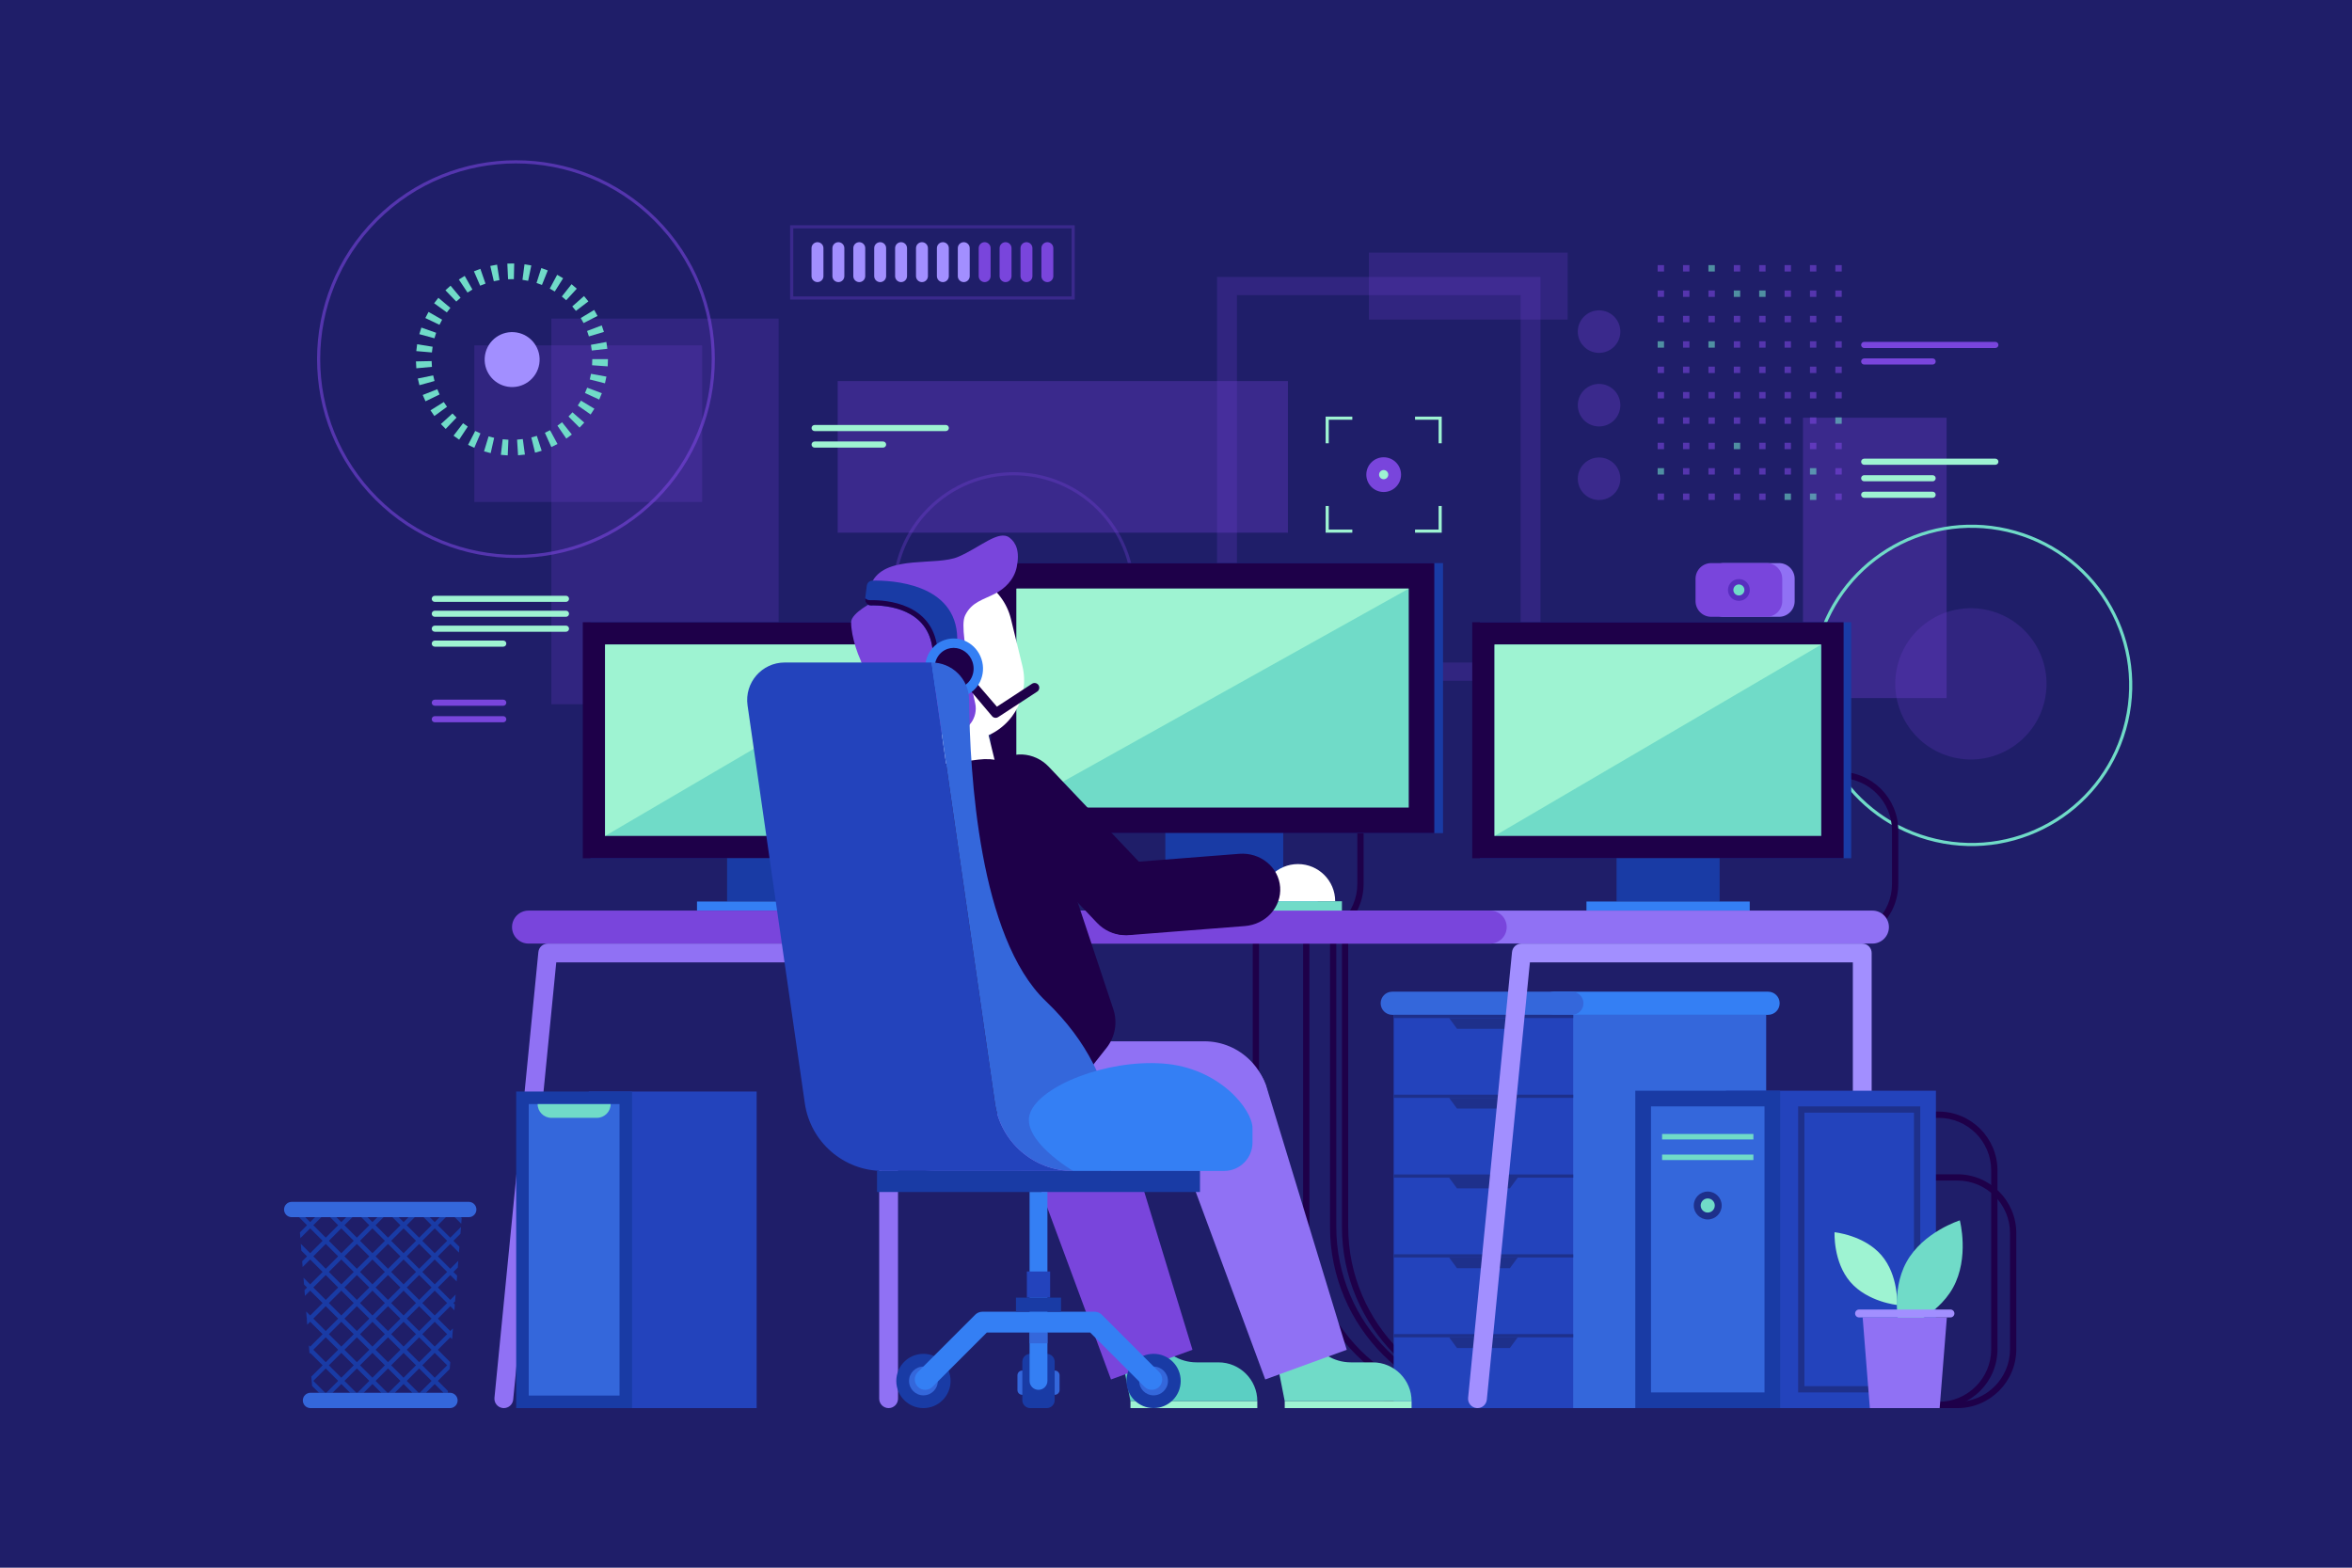 <?xml version="1.0" encoding="utf-8"?>
<!-- Generator: Adobe Illustrator 27.5.0, SVG Export Plug-In . SVG Version: 6.00 Build 0)  -->
<svg version="1.1" xmlns="http://www.w3.org/2000/svg" xmlns:xlink="http://www.w3.org/1999/xlink" x="0px" y="0px"
	 viewBox="0 0 750 500" style="enable-background:new 0 0 750 500;" xml:space="preserve">
<g id="BACKGROUND">
	<rect style="fill:#1F1E69;" width="750" height="500"/>
</g>
<g id="OBJECTS">
	<g>
		<rect x="574.927" y="133.23" style="opacity:0.3;fill:#7945DC;" width="45.806" height="89.421"/>
		<rect x="175.808" y="101.612" style="opacity:0.2;fill:#7945DC;" width="72.482" height="122.994"/>
		<path style="opacity:0.2;fill:#7945DC;" d="M491.227,217.137H388.095V88.315h103.133V217.137z M394.435,211.301h90.452V94.15
			h-90.452V211.301z"/>
		<rect x="151.248" y="110.15" style="opacity:0.2;fill:#7945DC;" width="72.646" height="49.955"/>
		<rect x="267.115" y="121.536" style="opacity:0.3;fill:#7945DC;" width="143.575" height="48.357"/>
		<rect x="436.505" y="80.57" style="opacity:0.2;fill:#7945DC;" width="63.383" height="21.348"/>
		
			<ellipse transform="matrix(0.227 -0.974 0.974 0.227 273.122 780.885)" style="opacity:0.2;fill:#7945DC;" cx="628.684" cy="218.318" rx="24.118" ry="24.118"/>
		<g>
			<circle style="opacity:0.3;fill:#7945DC;" cx="509.907" cy="105.764" r="6.785"/>
			<circle style="opacity:0.3;fill:#7945DC;" cx="509.907" cy="129.228" r="6.785"/>
			<circle style="opacity:0.3;fill:#7945DC;" cx="509.907" cy="152.692" r="6.785"/>
		</g>
		
			<ellipse transform="matrix(0.707 -0.707 0.707 0.707 -32.792 149.905)" style="opacity:0.6;fill:none;stroke:#7945DC;stroke-miterlimit:10;" cx="164.555" cy="114.536" rx="62.932" ry="62.932"/>
		
			<ellipse transform="matrix(0.225 -0.974 0.974 0.225 274.593 781.812)" style="fill:none;stroke:#70DBC8;stroke-miterlimit:10;" cx="628.684" cy="218.318" rx="50.765" ry="50.765"/>
		
			<ellipse transform="matrix(0.707 -0.707 0.707 0.707 -39.128 284.041)" style="opacity:0.3;fill:none;stroke:#7945DC;stroke-miterlimit:10;" cx="323.303" cy="189.252" rx="38.178" ry="38.178"/>
		<g style="opacity:0.6;">
			<rect x="528.586" y="100.745" style="fill:#7945DC;" width="2.038" height="2.038"/>
			<rect x="536.681" y="100.745" style="fill:#7945DC;" width="2.038" height="2.038"/>
			<rect x="544.776" y="100.745" style="fill:#7945DC;" width="2.038" height="2.038"/>
			<rect x="552.87" y="100.745" style="fill:#7945DC;" width="2.038" height="2.038"/>
			<rect x="560.965" y="100.745" style="fill:#7945DC;" width="2.038" height="2.038"/>
			<rect x="569.06" y="100.745" style="fill:#7945DC;" width="2.038" height="2.038"/>
			<rect x="577.155" y="100.745" style="fill:#7945DC;" width="2.038" height="2.038"/>
			<rect x="585.25" y="100.745" style="fill:#7945DC;" width="2.038" height="2.038"/>
			
				<rect x="528.586" y="108.84" transform="matrix(-1.836970e-16 1 -1 -1.836970e-16 639.465 -419.746)" style="fill:#70DBC8;" width="2.038" height="2.038"/>
			
				<rect x="528.586" y="116.935" transform="matrix(-1.836970e-16 1 -1 -1.836970e-16 647.559 -411.651)" style="fill:#7945DC;" width="2.038" height="2.038"/>
			
				<rect x="528.586" y="125.03" transform="matrix(-1.836970e-16 1 -1 -1.836970e-16 655.654 -403.557)" style="fill:#7945DC;" width="2.038" height="2.038"/>
			
				<rect x="528.586" y="133.124" transform="matrix(-1.836970e-16 1 -1 -1.836970e-16 663.749 -395.462)" style="fill:#7945DC;" width="2.038" height="2.038"/>
			
				<rect x="528.586" y="141.219" transform="matrix(-1.836970e-16 1 -1 -1.836970e-16 671.844 -387.367)" style="fill:#7945DC;" width="2.038" height="2.038"/>
			
				<rect x="528.586" y="149.314" transform="matrix(-1.836970e-16 1 -1 -1.836970e-16 679.938 -379.272)" style="fill:#70DBC8;" width="2.038" height="2.038"/>
			
				<rect x="528.586" y="157.409" transform="matrix(-1.836970e-16 1 -1 -1.836970e-16 688.033 -371.178)" style="fill:#7945DC;" width="2.038" height="2.038"/>
			
				<rect x="536.681" y="108.84" transform="matrix(-1.836970e-16 1 -1 -1.836970e-16 647.559 -427.841)" style="fill:#7945DC;" width="2.038" height="2.038"/>
			
				<rect x="536.681" y="116.935" transform="matrix(-1.836970e-16 1 -1 -1.836970e-16 655.654 -419.746)" style="fill:#7945DC;" width="2.038" height="2.038"/>
			
				<rect x="536.681" y="125.03" transform="matrix(-1.836970e-16 1 -1 -1.836970e-16 663.749 -411.651)" style="fill:#7945DC;" width="2.038" height="2.038"/>
			
				<rect x="536.681" y="133.125" transform="matrix(-1.836970e-16 1 -1 -1.836970e-16 671.844 -403.557)" style="fill:#7945DC;" width="2.038" height="2.038"/>
			
				<rect x="536.681" y="141.219" transform="matrix(-1.836970e-16 1 -1 -1.836970e-16 679.938 -395.462)" style="fill:#7945DC;" width="2.038" height="2.038"/>
			
				<rect x="536.681" y="149.314" transform="matrix(-1.836970e-16 1 -1 -1.836970e-16 688.033 -387.367)" style="fill:#7945DC;" width="2.038" height="2.038"/>
			
				<rect x="536.681" y="157.409" transform="matrix(-1.836970e-16 1 -1 -1.836970e-16 696.128 -379.272)" style="fill:#7945DC;" width="2.038" height="2.038"/>
			
				<rect x="544.776" y="108.84" transform="matrix(-1.836970e-16 1 -1 -1.836970e-16 655.654 -435.936)" style="fill:#70DBC8;" width="2.038" height="2.038"/>
			
				<rect x="544.776" y="116.935" transform="matrix(-1.836970e-16 1 -1 -1.836970e-16 663.749 -427.841)" style="fill:#7945DC;" width="2.038" height="2.038"/>
			
				<rect x="544.776" y="125.03" transform="matrix(-1.836970e-16 1 -1 -1.836970e-16 671.844 -419.746)" style="fill:#7945DC;" width="2.038" height="2.038"/>
			
				<rect x="544.776" y="133.124" transform="matrix(-1.836970e-16 1 -1 -1.836970e-16 679.938 -411.651)" style="fill:#7945DC;" width="2.038" height="2.038"/>
			
				<rect x="544.776" y="141.219" transform="matrix(-1.836970e-16 1 -1 -1.836970e-16 688.033 -403.557)" style="fill:#7945DC;" width="2.038" height="2.038"/>
			
				<rect x="544.776" y="149.314" transform="matrix(-1.836970e-16 1 -1 -1.836970e-16 696.128 -395.462)" style="fill:#7945DC;" width="2.038" height="2.038"/>
			
				<rect x="544.776" y="157.409" transform="matrix(-1.836970e-16 1 -1 -1.836970e-16 704.223 -387.367)" style="fill:#7945DC;" width="2.038" height="2.038"/>
			
				<rect x="552.871" y="108.84" transform="matrix(-1.836970e-16 1 -1 -1.836970e-16 663.749 -444.03)" style="fill:#7945DC;" width="2.038" height="2.038"/>
			
				<rect x="552.871" y="116.935" transform="matrix(-1.836970e-16 1 -1 -1.836970e-16 671.844 -435.935)" style="fill:#7945DC;" width="2.038" height="2.038"/>
			
				<rect x="552.871" y="125.03" transform="matrix(-1.836970e-16 1 -1 -1.836970e-16 679.938 -427.841)" style="fill:#7945DC;" width="2.038" height="2.038"/>
			
				<rect x="552.871" y="133.124" transform="matrix(-1.836970e-16 1 -1 -1.836970e-16 688.033 -419.746)" style="fill:#7945DC;" width="2.038" height="2.038"/>
			
				<rect x="552.87" y="141.219" transform="matrix(-1.836970e-16 1 -1 -1.836970e-16 696.128 -411.651)" style="fill:#70DBC8;" width="2.038" height="2.038"/>
			
				<rect x="552.871" y="149.314" transform="matrix(-1.836970e-16 1 -1 -1.836970e-16 704.223 -403.557)" style="fill:#7945DC;" width="2.038" height="2.038"/>
			
				<rect x="552.87" y="157.409" transform="matrix(-1.836970e-16 1 -1 -1.836970e-16 712.317 -395.462)" style="fill:#7945DC;" width="2.038" height="2.038"/>
			
				<rect x="560.965" y="108.84" transform="matrix(-1.836970e-16 1 -1 -1.836970e-16 671.844 -452.125)" style="fill:#7945DC;" width="2.038" height="2.038"/>
			
				<rect x="560.965" y="116.935" transform="matrix(-1.836970e-16 1 -1 -1.836970e-16 679.938 -444.03)" style="fill:#7945DC;" width="2.038" height="2.038"/>
			
				<rect x="560.965" y="125.03" transform="matrix(-1.836970e-16 1 -1 -1.836970e-16 688.033 -435.936)" style="fill:#7945DC;" width="2.038" height="2.038"/>
			
				<rect x="560.965" y="133.124" transform="matrix(-1.836970e-16 1 -1 -1.836970e-16 696.128 -427.841)" style="fill:#7945DC;" width="2.038" height="2.038"/>
			
				<rect x="560.965" y="141.219" transform="matrix(-1.836970e-16 1 -1 -1.836970e-16 704.223 -419.746)" style="fill:#7945DC;" width="2.038" height="2.038"/>
			
				<rect x="560.965" y="149.314" transform="matrix(-1.836970e-16 1 -1 -1.836970e-16 712.317 -411.651)" style="fill:#7945DC;" width="2.038" height="2.038"/>
			
				<rect x="560.965" y="157.409" transform="matrix(-1.836970e-16 1 -1 -1.836970e-16 720.412 -403.557)" style="fill:#7945DC;" width="2.038" height="2.038"/>
			
				<rect x="569.06" y="108.84" transform="matrix(-1.836970e-16 1 -1 -1.836970e-16 679.938 -460.22)" style="fill:#7945DC;" width="2.038" height="2.038"/>
			
				<rect x="569.06" y="116.935" transform="matrix(-1.836970e-16 1 -1 -1.836970e-16 688.033 -452.125)" style="fill:#7945DC;" width="2.038" height="2.038"/>
			
				<rect x="569.06" y="125.03" transform="matrix(-1.836970e-16 1 -1 -1.836970e-16 696.128 -444.03)" style="fill:#7945DC;" width="2.038" height="2.038"/>
			
				<rect x="569.06" y="133.124" transform="matrix(-1.836970e-16 1 -1 -1.836970e-16 704.223 -435.935)" style="fill:#7945DC;" width="2.038" height="2.038"/>
			
				<rect x="569.06" y="141.219" transform="matrix(-1.836970e-16 1 -1 -1.836970e-16 712.317 -427.841)" style="fill:#7945DC;" width="2.038" height="2.038"/>
			
				<rect x="569.06" y="149.314" transform="matrix(-1.836970e-16 1 -1 -1.836970e-16 720.412 -419.746)" style="fill:#7945DC;" width="2.038" height="2.038"/>
			
				<rect x="569.06" y="157.409" transform="matrix(-1.836970e-16 1 -1 -1.836970e-16 728.507 -411.651)" style="fill:#70DBC8;" width="2.038" height="2.038"/>
			
				<rect x="577.155" y="108.84" transform="matrix(-1.836970e-16 1 -1 -1.836970e-16 688.033 -468.315)" style="fill:#7945DC;" width="2.038" height="2.038"/>
			
				<rect x="577.155" y="116.935" transform="matrix(-1.836970e-16 1 -1 -1.836970e-16 696.128 -460.22)" style="fill:#7945DC;" width="2.038" height="2.038"/>
			
				<rect x="577.155" y="125.03" transform="matrix(-1.836970e-16 1 -1 -1.836970e-16 704.223 -452.125)" style="fill:#7945DC;" width="2.038" height="2.038"/>
			
				<rect x="577.155" y="133.124" transform="matrix(-1.836970e-16 1 -1 -1.836970e-16 712.317 -444.03)" style="fill:#7945DC;" width="2.038" height="2.038"/>
			
				<rect x="577.155" y="141.219" transform="matrix(-1.836970e-16 1 -1 -1.836970e-16 720.412 -435.935)" style="fill:#7945DC;" width="2.038" height="2.038"/>
			
				<rect x="577.155" y="149.314" transform="matrix(-1.836970e-16 1 -1 -1.836970e-16 728.507 -427.841)" style="fill:#70DBC8;" width="2.038" height="2.038"/>
			
				<rect x="577.155" y="157.409" transform="matrix(-1.836970e-16 1 -1 -1.836970e-16 736.602 -419.746)" style="fill:#70DBC8;" width="2.038" height="2.038"/>
			
				<rect x="585.25" y="108.84" transform="matrix(-1.836970e-16 1 -1 -1.836970e-16 696.128 -476.409)" style="fill:#7945DC;" width="2.038" height="2.038"/>
			
				<rect x="585.25" y="116.935" transform="matrix(-1.836970e-16 1 -1 -1.836970e-16 704.223 -468.315)" style="fill:#7945DC;" width="2.038" height="2.038"/>
			<rect x="528.586" y="84.556" style="fill:#7945DC;" width="2.038" height="2.038"/>
			<rect x="536.681" y="84.556" style="fill:#7945DC;" width="2.038" height="2.038"/>
			<rect x="544.776" y="84.556" style="fill:#70DBC8;" width="2.038" height="2.038"/>
			<rect x="552.87" y="84.556" style="fill:#7945DC;" width="2.038" height="2.038"/>
			<rect x="560.965" y="84.556" style="fill:#7945DC;" width="2.038" height="2.038"/>
			<rect x="569.06" y="84.556" style="fill:#7945DC;" width="2.038" height="2.038"/>
			<rect x="577.155" y="84.556" style="fill:#7945DC;" width="2.038" height="2.038"/>
			<rect x="585.25" y="84.556" style="fill:#7945DC;" width="2.038" height="2.038"/>
			
				<rect x="528.586" y="92.651" transform="matrix(-1.836970e-16 1 -1 -1.836970e-16 623.275 -435.936)" style="fill:#7945DC;" width="2.038" height="2.038"/>
			
				<rect x="536.681" y="92.651" transform="matrix(-1.836970e-16 1 -1 -1.836970e-16 631.37 -444.03)" style="fill:#7945DC;" width="2.038" height="2.038"/>
			
				<rect x="544.776" y="92.651" transform="matrix(-1.836970e-16 1 -1 -1.836970e-16 639.465 -452.125)" style="fill:#7945DC;" width="2.038" height="2.038"/>
			
				<rect x="552.871" y="92.651" transform="matrix(-1.836970e-16 1 -1 -1.836970e-16 647.559 -460.22)" style="fill:#70DBC8;" width="2.038" height="2.038"/>
			
				<rect x="560.965" y="92.651" transform="matrix(-1.836970e-16 1 -1 -1.836970e-16 655.654 -468.315)" style="fill:#70DBC8;" width="2.038" height="2.038"/>
			
				<rect x="569.06" y="92.651" transform="matrix(-1.836970e-16 1 -1 -1.836970e-16 663.749 -476.409)" style="fill:#7945DC;" width="2.038" height="2.038"/>
			
				<rect x="577.155" y="92.651" transform="matrix(-1.836970e-16 1 -1 -1.836970e-16 671.844 -484.504)" style="fill:#7945DC;" width="2.038" height="2.038"/>
			
				<rect x="585.25" y="92.651" transform="matrix(-1.836970e-16 1 -1 -1.836970e-16 679.938 -492.599)" style="fill:#7945DC;" width="2.038" height="2.038"/>
			
				<rect x="585.25" y="125.03" transform="matrix(-1.836970e-16 1 -1 -1.836970e-16 712.317 -460.22)" style="fill:#7945DC;" width="2.038" height="2.038"/>
			
				<rect x="585.25" y="133.124" transform="matrix(-1.836970e-16 1 -1 -1.836970e-16 720.412 -452.125)" style="fill:#70DBC8;" width="2.038" height="2.038"/>
			
				<rect x="585.25" y="141.219" transform="matrix(-1.836970e-16 1 -1 -1.836970e-16 728.507 -444.03)" style="fill:#7945DC;" width="2.038" height="2.038"/>
			
				<rect x="585.25" y="149.314" transform="matrix(-1.836970e-16 1 -1 -1.836970e-16 736.602 -435.936)" style="fill:#7945DC;" width="2.038" height="2.038"/>
			
				<rect x="585.25" y="157.409" transform="matrix(-1.836970e-16 1 -1 -1.836970e-16 744.696 -427.841)" style="fill:#7945DC;" width="2.038" height="2.038"/>
		</g>
		<g>
			<path style="fill:#70DBC8;" d="M141.515,128.217l-4.238,2.652c0.385,0.615,0.799,1.227,1.229,1.817l4.039-2.947
				C142.184,129.245,141.837,128.733,141.515,128.217z"/>
			<path style="fill:#70DBC8;" d="M139.079,106.139l-4.715-1.662c-0.241,0.684-0.462,1.39-0.655,2.099l4.824,1.316
				C138.694,107.299,138.879,106.71,139.079,106.139z"/>
			<path style="fill:#70DBC8;" d="M140.99,101.965l-4.342-2.48c-0.358,0.629-0.702,1.283-1.02,1.946l4.508,2.164
				C140.402,103.039,140.69,102.491,140.99,101.965z"/>
			<path style="fill:#70DBC8;" d="M146.868,94.959l-3.197-3.844c-0.562,0.467-1.112,0.96-1.638,1.465l3.467,3.604
				C145.939,95.761,146.4,95.349,146.868,94.959z"/>
			<path style="fill:#70DBC8;" d="M138.134,119.73l-4.9,0.988c0.145,0.72,0.316,1.438,0.51,2.136l4.818-1.336
				C138.4,120.934,138.256,120.333,138.134,119.73z"/>
			<path style="fill:#70DBC8;" d="M139.442,124.13l-4.646,1.848c0.269,0.676,0.567,1.351,0.886,2.01l4.5-2.18
				C139.914,125.257,139.665,124.692,139.442,124.13z"/>
			<path style="fill:#70DBC8;" d="M137.636,115.165l-4.998,0.101c0.015,0.733,0.055,1.471,0.121,2.191l4.978-0.453
				C137.683,116.4,137.649,115.782,137.636,115.165z"/>
			<path style="fill:#70DBC8;" d="M137.952,110.587l-4.938-0.789c-0.114,0.714-0.204,1.447-0.268,2.181l4.98,0.432
				C137.781,111.797,137.857,111.183,137.952,110.587z"/>
			<path style="fill:#70DBC8;" d="M143.616,98.197l-3.83-3.213c-0.474,0.563-0.929,1.147-1.353,1.733l4.053,2.93
				C142.84,99.157,143.221,98.67,143.616,98.197z"/>
			<path style="fill:#70DBC8;" d="M150.643,92.349l-2.459-4.354c-0.635,0.358-1.265,0.746-1.874,1.151l2.771,4.162
				C149.59,92.97,150.115,92.647,150.643,92.349z"/>
			<path style="fill:#70DBC8;" d="M187.791,107.296l4.791-1.432c-0.21-0.702-0.447-1.403-0.706-2.084l-4.674,1.779
				C187.418,106.125,187.616,106.71,187.791,107.296z"/>
			<path style="fill:#70DBC8;" d="M186.085,103.039l4.455-2.271c-0.33-0.646-0.689-1.292-1.066-1.918l-4.281,2.584
				C185.509,101.958,185.81,102.498,186.085,103.039z"/>
			<path style="fill:#70DBC8;" d="M188.706,111.795l4.969-0.555c-0.081-0.724-0.189-1.455-0.32-2.172l-4.918,0.906
				C188.548,110.575,188.638,111.188,188.706,111.795z"/>
			<path style="fill:#70DBC8;" d="M183.643,99.153l3.979-3.027c-0.44-0.58-0.909-1.151-1.393-1.699l-3.75,3.307
				C182.882,98.191,183.274,98.669,183.643,99.153z"/>
			<path style="fill:#70DBC8;" d="M154.821,90.457l-1.644-4.723c-0.687,0.239-1.375,0.508-2.047,0.798l1.982,4.59
				C153.673,90.88,154.248,90.656,154.821,90.457z"/>
			<path style="fill:#70DBC8;" d="M180.547,95.763l3.377-3.688c-0.541-0.495-1.103-0.975-1.672-1.425l-3.105,3.918
				C179.623,94.947,180.094,95.348,180.547,95.763z"/>
			<path style="fill:#70DBC8;" d="M179.566,88.747c-0.617-0.39-1.256-0.762-1.898-1.105l-2.359,4.408
				c0.538,0.288,1.074,0.6,1.592,0.926L179.566,88.747z"/>
			<path style="fill:#70DBC8;" d="M169.419,139.521l1.199,4.854c0.703-0.174,1.414-0.377,2.113-0.604l-1.547-4.756
				C170.6,139.206,170.006,139.376,169.419,139.521z"/>
			<path style="fill:#70DBC8;" d="M181.283,132.843l3.525,3.547c0.523-0.521,1.029-1.06,1.502-1.602l-3.768-3.287
				C182.149,131.954,181.725,132.406,181.283,132.843z"/>
			<path style="fill:#70DBC8;" d="M172.609,85.497l-1.525,4.762c0.575,0.185,1.157,0.395,1.73,0.624l1.865-4.639
				C173.993,85.968,173.297,85.717,172.609,85.497z"/>
			<path style="fill:#70DBC8;" d="M173.751,138.023l2.057,4.557c0.667-0.301,1.328-0.628,1.966-0.972l-2.375-4.4
				C174.865,137.496,174.311,137.77,173.751,138.023z"/>
			<path style="fill:#70DBC8;" d="M184.243,129.332l4.098,2.865c0.422-0.602,0.823-1.224,1.194-1.844l-4.291-2.566
				C184.934,128.306,184.597,128.826,184.243,129.332z"/>
			<path style="fill:#70DBC8;" d="M177.752,135.769l2.83,4.121c0.596-0.408,1.188-0.849,1.765-1.309l-3.121-3.906
				C178.744,135.06,178.248,135.428,177.752,135.769z"/>
			<path style="fill:#70DBC8;" d="M188.862,114.536v0.118c0,0.607-0.021,1.227-0.065,1.84l4.988,0.352
				c0.051-0.73,0.077-1.468,0.077-2.191v-0.118H188.862z"/>
			<path style="fill:#70DBC8;" d="M188.065,121.026l4.846,1.232c0.181-0.71,0.338-1.431,0.466-2.143l-4.92-0.889
				C188.348,119.824,188.217,120.429,188.065,121.026z"/>
			<path style="fill:#70DBC8;" d="M186.53,125.348l4.543,2.09c0.306-0.666,0.591-1.35,0.847-2.031l-4.682-1.756
				C187.025,124.22,186.786,124.792,186.53,125.348z"/>
			<path style="fill:#70DBC8;" d="M149.255,141.891c0.648,0.334,1.319,0.648,1.992,0.936l1.961-4.6
				c-0.563-0.24-1.123-0.503-1.664-0.781L149.255,141.891z"/>
			<path style="fill:#70DBC8;" d="M144.287,131.876l-3.699,3.365c0.493,0.541,1.009,1.069,1.533,1.569l3.451-3.617
				C145.133,132.773,144.7,132.331,144.287,131.876z"/>
			<path style="fill:#70DBC8;" d="M156.343,84.821l1.125,4.871c0.598-0.138,1.203-0.254,1.8-0.347l-0.764-4.941
				C157.786,84.515,157.059,84.655,156.343,84.821z"/>
			<path style="fill:#70DBC8;" d="M154.346,143.954c0.693,0.21,1.408,0.399,2.123,0.562l1.105-4.877
				c-0.6-0.136-1.197-0.294-1.777-0.47L154.346,143.954z"/>
			<path style="fill:#70DBC8;" d="M144.626,138.957c0.585,0.447,1.187,0.875,1.785,1.271l2.754-4.174
				c-0.504-0.332-1.01-0.691-1.504-1.069L144.626,138.957z"/>
			<path style="fill:#70DBC8;" d="M161.776,84.073l0.24,4.994c0.39-0.019,0.78-0.028,1.179-0.028
				c0.22,0.002,0.442,0.003,0.664,0.007l0.109-4.998c-0.239-0.006-0.48-0.009-0.715-0.009
				C162.732,84.041,162.266,84.049,161.776,84.073z"/>
			<path style="fill:#70DBC8;" d="M159.718,145.067c0.718,0.083,1.454,0.141,2.187,0.173l0.217-4.996
				c-0.616-0.026-1.232-0.075-1.834-0.144L159.718,145.067z"/>
			<path style="fill:#70DBC8;" d="M164.885,140.216l0.311,4.99c0.729-0.045,1.465-0.118,2.188-0.216l-0.672-4.955
				C166.108,140.118,165.493,140.178,164.885,140.216z"/>
			<path style="fill:#70DBC8;" d="M167.255,84.299l-0.65,4.957c0.608,0.08,1.218,0.183,1.811,0.305l1.008-4.899
				C168.711,84.517,167.982,84.394,167.255,84.299z"/>
		</g>
		<g>
			<g>
				<polygon style="fill:#9EF3D2;" points="423.713,141.383 422.713,141.383 422.713,132.872 431.224,132.872 431.224,133.872 
					423.713,133.872 				"/>
				<polygon style="fill:#9EF3D2;" points="459.736,141.383 458.736,141.383 458.736,133.872 451.225,133.872 451.225,132.872 
					459.736,132.872 				"/>
				<polygon style="fill:#9EF3D2;" points="459.736,169.893 451.225,169.893 451.225,168.893 458.736,168.893 458.736,161.383 
					459.736,161.383 				"/>
				<polygon style="fill:#9EF3D2;" points="431.224,169.893 422.713,169.893 422.713,161.383 423.713,161.383 423.713,168.893 
					431.224,168.893 				"/>
			</g>
			<path style="fill:#7945DC;" d="M446.763,151.383c0,3.059-2.48,5.538-5.539,5.538c-3.059,0-5.538-2.48-5.538-5.538
				c0-3.059,2.48-5.539,5.538-5.539C444.283,145.844,446.763,148.324,446.763,151.383z"/>
			<path style="fill:#9EF3D2;" d="M441.224,152.848c-0.808,0-1.466-0.658-1.466-1.466c0-0.808,0.658-1.466,1.466-1.466
				c0.809,0,1.466,0.658,1.466,1.466C442.69,152.191,442.033,152.848,441.224,152.848z"/>
		</g>
		<g>
			<path style="fill:#9EF3D2;" d="M301.596,137.494h-41.83c-0.54,0-0.977-0.438-0.977-0.977l0,0c0-0.54,0.438-0.977,0.977-0.977
				h41.83c0.54,0,0.977,0.438,0.977,0.977l0,0C302.573,137.056,302.135,137.494,301.596,137.494z"/>
			<path style="fill:#9EF3D2;" d="M281.594,142.764h-21.829c-0.54,0-0.977-0.438-0.977-0.977l0,0c0-0.54,0.438-0.977,0.977-0.977
				h21.829c0.54,0,0.977,0.438,0.977,0.977l0,0C282.572,142.326,282.134,142.764,281.594,142.764z"/>
		</g>
		<g>
			<path style="fill:#7945DC;" d="M636.276,110.995h-41.83c-0.54,0-0.977-0.438-0.977-0.977l0,0c0-0.54,0.438-0.977,0.977-0.977
				h41.83c0.54,0,0.977,0.438,0.977,0.977l0,0C637.253,110.557,636.816,110.995,636.276,110.995z"/>
			<path style="fill:#7945DC;" d="M616.274,116.264h-21.829c-0.54,0-0.977-0.438-0.977-0.977l0,0c0-0.54,0.438-0.977,0.977-0.977
				h21.829c0.54,0,0.977,0.438,0.977,0.977l0,0C617.252,115.826,616.814,116.264,616.274,116.264z"/>
		</g>
		<g>
			<path style="fill:#7945DC;" d="M160.475,225.096h-21.829c-0.54,0-0.977-0.438-0.977-0.977l0,0c0-0.54,0.438-0.977,0.977-0.977
				h21.829c0.54,0,0.977,0.438,0.977,0.977l0,0C161.452,224.659,161.015,225.096,160.475,225.096z"/>
			<path style="fill:#7945DC;" d="M160.475,230.366h-21.829c-0.54,0-0.977-0.438-0.977-0.977l0,0c0-0.54,0.438-0.977,0.977-0.977
				h21.829c0.54,0,0.977,0.438,0.977,0.977l0,0C161.452,229.928,161.015,230.366,160.475,230.366z"/>
		</g>
		<g>
			<path style="fill:#9EF3D2;" d="M636.276,148.241h-41.83c-0.54,0-0.977-0.438-0.977-0.977l0,0c0-0.54,0.438-0.977,0.977-0.977
				h41.83c0.54,0,0.977,0.438,0.977,0.977l0,0C637.253,147.803,636.816,148.241,636.276,148.241z"/>
			<path style="fill:#9EF3D2;" d="M616.274,153.51h-21.829c-0.54,0-0.977-0.438-0.977-0.977l0,0c0-0.54,0.438-0.977,0.977-0.977
				h21.829c0.54,0,0.977,0.438,0.977,0.977l0,0C617.252,153.073,616.814,153.51,616.274,153.51z"/>
			<path style="fill:#9EF3D2;" d="M616.274,158.78h-21.829c-0.54,0-0.977-0.438-0.977-0.977l0,0c0-0.54,0.438-0.977,0.977-0.977
				h21.829c0.54,0,0.977,0.438,0.977,0.977l0,0C617.252,158.342,616.814,158.78,616.274,158.78z"/>
		</g>
		<g>
			<path style="fill:#9EF3D2;" d="M180.476,201.491h-41.83c-0.54,0-0.977-0.438-0.977-0.977l0,0c0-0.54,0.438-0.977,0.977-0.977
				h41.83c0.54,0,0.977,0.438,0.977,0.977l0,0C181.453,201.053,181.016,201.491,180.476,201.491z"/>
			<path style="fill:#9EF3D2;" d="M180.476,196.729h-41.83c-0.54,0-0.977-0.438-0.977-0.977l0,0c0-0.54,0.438-0.977,0.977-0.977
				h41.83c0.54,0,0.977,0.438,0.977,0.977l0,0C181.453,196.291,181.016,196.729,180.476,196.729z"/>
			<path style="fill:#9EF3D2;" d="M180.476,191.967h-41.83c-0.54,0-0.977-0.438-0.977-0.977l0,0c0-0.54,0.438-0.977,0.977-0.977
				h41.83c0.54,0,0.977,0.438,0.977,0.977l0,0C181.453,191.529,181.016,191.967,180.476,191.967z"/>
			<path style="fill:#9EF3D2;" d="M160.475,206.253h-21.829c-0.54,0-0.977-0.438-0.977-0.977l0,0c0-0.54,0.438-0.977,0.977-0.977
				h21.829c0.54,0,0.977,0.438,0.977,0.977l0,0C161.452,205.815,161.015,206.253,160.475,206.253z"/>
		</g>
		
			<ellipse transform="matrix(0.161 -0.987 0.987 0.161 23.878 257.356)" style="fill:#A28FFF;" cx="163.25" cy="114.639" rx="8.764" ry="8.764"/>
		<g>
			<g>
				<path style="fill:#A28FFF;" d="M260.675,77.243L260.675,77.243c-1.05,0-1.901,0.851-1.901,1.901v8.932
					c0,1.05,0.851,1.901,1.901,1.901h0c1.05,0,1.901-0.851,1.901-1.901v-8.932C262.576,78.094,261.725,77.243,260.675,77.243z"/>
				<path style="fill:#A28FFF;" d="M267.339,77.243L267.339,77.243c-1.05,0-1.901,0.851-1.901,1.901v8.932
					c0,1.05,0.851,1.901,1.901,1.901h0c1.05,0,1.901-0.851,1.901-1.901v-8.932C269.239,78.094,268.388,77.243,267.339,77.243z"/>
				<path style="fill:#A28FFF;" d="M274.002,77.243L274.002,77.243c-1.05,0-1.901,0.851-1.901,1.901v8.932
					c0,1.05,0.851,1.901,1.901,1.901h0c1.05,0,1.901-0.851,1.901-1.901v-8.932C275.903,78.094,275.052,77.243,274.002,77.243z"/>
				<path style="fill:#A28FFF;" d="M280.666,77.243L280.666,77.243c-1.05,0-1.901,0.851-1.901,1.901v8.932
					c0,1.05,0.851,1.901,1.901,1.901h0c1.05,0,1.901-0.851,1.901-1.901v-8.932C282.567,78.094,281.716,77.243,280.666,77.243z"/>
				<path style="fill:#A28FFF;" d="M287.33,77.243L287.33,77.243c-1.05,0-1.901,0.851-1.901,1.901v8.932
					c0,1.05,0.851,1.901,1.901,1.901h0c1.05,0,1.901-0.851,1.901-1.901v-8.932C289.231,78.094,288.38,77.243,287.33,77.243z"/>
				<path style="fill:#A28FFF;" d="M293.994,77.243L293.994,77.243c-1.05,0-1.901,0.851-1.901,1.901v8.932
					c0,1.05,0.851,1.901,1.901,1.901h0c1.05,0,1.901-0.851,1.901-1.901v-8.932C295.895,78.094,295.044,77.243,293.994,77.243z"/>
				<path style="fill:#A28FFF;" d="M300.658,77.243L300.658,77.243c-1.05,0-1.901,0.851-1.901,1.901v8.932
					c0,1.05,0.851,1.901,1.901,1.901h0c1.05,0,1.901-0.851,1.901-1.901v-8.932C302.558,78.094,301.707,77.243,300.658,77.243z"/>
				<path style="fill:#A28FFF;" d="M307.321,77.243L307.321,77.243c-1.05,0-1.901,0.851-1.901,1.901v8.932
					c0,1.05,0.851,1.901,1.901,1.901h0c1.05,0,1.901-0.851,1.901-1.901v-8.932C309.222,78.094,308.371,77.243,307.321,77.243z"/>
				<path style="fill:#7945DC;" d="M313.985,77.243L313.985,77.243c-1.05,0-1.901,0.851-1.901,1.901v8.932
					c0,1.05,0.851,1.901,1.901,1.901h0c1.05,0,1.901-0.851,1.901-1.901v-8.932C315.886,78.094,315.035,77.243,313.985,77.243z"/>
				<path style="fill:#7945DC;" d="M320.649,77.243L320.649,77.243c-1.05,0-1.901,0.851-1.901,1.901v8.932
					c0,1.05,0.851,1.901,1.901,1.901h0c1.05,0,1.901-0.851,1.901-1.901v-8.932C322.55,78.094,321.699,77.243,320.649,77.243z"/>
				<path style="fill:#7945DC;" d="M327.313,77.243L327.313,77.243c-1.05,0-1.901,0.851-1.901,1.901v8.932
					c0,1.05,0.851,1.901,1.901,1.901h0c1.05,0,1.901-0.851,1.901-1.901v-8.932C329.214,78.094,328.363,77.243,327.313,77.243z"/>
				<path style="fill:#7945DC;" d="M333.977,77.243L333.977,77.243c-1.05,0-1.901,0.851-1.901,1.901v8.932
					c0,1.05,0.851,1.901,1.901,1.901h0c1.05,0,1.901-0.851,1.901-1.901v-8.932C335.877,78.094,335.026,77.243,333.977,77.243z"/>
			</g>
			
				<rect x="252.446" y="72.343" style="opacity:0.3;fill:none;stroke:#7945DC;stroke-miterlimit:10;" width="89.759" height="22.696"/>
		</g>
		<g>
			<g>
				<path style="fill:#9071F4;" d="M544.629,191.722v-7.123c0-2.764,2.241-5.005,5.005-5.005h17.64c2.764,0,5.005,2.241,5.005,5.005
					v7.123c0,2.764-2.241,5.005-5.005,5.005h-17.64C546.869,196.726,544.629,194.486,544.629,191.722z"/>
				<path style="fill:#7945DC;" d="M540.668,191.722v-7.123c0-2.764,2.241-5.005,5.005-5.005h17.64c2.764,0,5.005,2.241,5.005,5.005
					v7.123c0,2.764-2.241,5.005-5.005,5.005h-17.64C542.909,196.726,540.668,194.486,540.668,191.722z"/>
			</g>
			<path style="fill:#582EBF;" d="M557.974,188.16c0,1.923-1.559,3.482-3.482,3.482s-3.482-1.559-3.482-3.482
				s1.559-3.482,3.482-3.482S557.974,186.237,557.974,188.16z"/>
			<path style="fill:#70DBC8;" d="M556.252,188.16c0,0.972-0.788,1.76-1.76,1.76c-0.972,0-1.76-0.788-1.76-1.76
				s0.788-1.76,1.76-1.76C555.464,186.4,556.252,187.188,556.252,188.16z"/>
		</g>
	</g>
	<g>
		<path style="fill:#1E0049;" d="M618.18,449.101h-24.35v-94.572h24.35c10.35,0,18.771,8.421,18.771,18.77v57.031
			C636.951,440.68,628.53,449.101,618.18,449.101z M595.83,447.101h22.35c9.248,0,16.771-7.523,16.771-16.771v-57.031
			c0-9.247-7.523-16.77-16.771-16.77h-22.35V447.101z"/>
		<path style="fill:#1E0049;" d="M624.18,449.101h-30.35V374.53h30.35c10.35,0,18.771,8.421,18.771,18.772v37.029
			C642.951,440.68,634.53,449.101,624.18,449.101z M595.83,447.101h28.35c9.248,0,16.771-7.523,16.771-16.771v-37.029
			c0-9.248-7.523-16.772-16.771-16.772h-28.35V447.101z"/>
		<path style="fill:#1E0049;" d="M586.548,300.701h-29.351v-2h29.351c9.248,0,16.771-7.523,16.771-16.77v-17.028
			c0-9.248-7.523-16.771-16.771-16.771h-29.351v-2h29.351c10.351,0,18.771,8.421,18.771,18.771v17.028
			C605.319,292.28,596.898,300.701,586.548,300.701z"/>
		<path style="fill:#1E0049;" d="M416.05,300.701h-29.351v-2h29.351c9.247,0,16.77-7.523,16.77-16.77v-17.028
			c0-9.248-7.523-16.771-16.77-16.771h-29.351v-2h29.351c10.35,0,18.77,8.421,18.77,18.771v17.028
			C434.82,292.28,426.399,300.701,416.05,300.701z"/>
		<g>
			<path style="fill:#1E0049;" d="M501.869,449.101h-19.94c-31.882,0-57.819-25.938-57.819-57.818v-91.154h2v91.154
				c0,30.778,25.04,55.818,55.819,55.818h19.94V449.101z"/>
			<path style="fill:#1E0049;" d="M493.291,449.101h-19.939c-31.882,0-57.819-25.938-57.819-57.818v-91.154h2v91.154
				c0,30.778,25.04,55.818,55.819,55.818h19.939V449.101z"/>
			<path style="fill:#1E0049;" d="M505.671,449.101h-19.939c-31.882,0-57.819-25.938-57.819-57.818v-91.154h2v91.154
				c0,30.778,25.04,55.818,55.819,55.818h19.939V449.101z"/>
			<path style="fill:#1E0049;" d="M477.228,449.101h-19.939c-31.882,0-57.819-25.938-57.819-57.818v-91.154h2v91.154
				c0,30.778,25.04,55.818,55.819,55.818h19.939V449.101z"/>
		</g>
		<g>
			<g>
				
					<rect x="346.411" y="151.97" transform="matrix(-1.836970e-16 1 -1 -1.836970e-16 612.12 -166.817)" style="fill:#193BA5;" width="86.116" height="141.364"/>
				
					<rect x="343.625" y="151.97" transform="matrix(-1.836970e-16 1 -1 -1.836970e-16 609.335 -164.032)" style="fill:#1E0049;" width="86.116" height="141.364"/>
				<rect x="324.149" y="187.741" style="fill:#70DBC8;" width="125.068" height="69.82"/>
				<polygon style="fill:#9EF3D2;" points="324.149,257.562 324.149,187.741 449.217,187.741 				"/>
				<rect x="371.595" y="265.71" style="fill:#193BA5;" width="37.601" height="21.411"/>
				<rect x="360.616" y="287.121" style="fill:#347FF4;" width="59.558" height="3.308"/>
			</g>
			<g>
				
					<rect x="493.471" y="176.886" transform="matrix(-1.836970e-16 1 -1 -1.836970e-16 767.201 -295.014)" style="fill:#193BA5;" width="75.273" height="118.416"/>
				
					<rect x="491.036" y="176.886" transform="matrix(-1.836970e-16 1 -1 -1.836970e-16 764.766 -292.579)" style="fill:#1E0049;" width="75.273" height="118.416"/>
				<rect x="476.586" y="205.579" style="fill:#70DBC8;" width="104.172" height="61.029"/>
				<polygon style="fill:#9EF3D2;" points="476.586,266.608 476.586,205.579 580.758,205.579 				"/>
				<rect x="515.484" y="273.73" style="fill:#193BA5;" width="32.866" height="13.807"/>
				<rect x="505.887" y="287.537" style="fill:#347FF4;" width="52.059" height="2.891"/>
			</g>
			<g>
				
					<rect x="209.843" y="176.886" transform="matrix(-1.836970e-16 1 -1 -1.836970e-16 483.573 -11.386)" style="fill:#193BA5;" width="75.273" height="118.416"/>
				
					<rect x="207.408" y="176.886" transform="matrix(-1.836970e-16 1 -1 -1.836970e-16 481.139 -8.951)" style="fill:#1E0049;" width="75.273" height="118.416"/>
				<rect x="192.959" y="205.579" style="fill:#70DBC8;" width="104.172" height="61.029"/>
				<polygon style="fill:#9EF3D2;" points="192.959,266.608 192.959,205.579 297.131,205.579 				"/>
				<rect x="231.856" y="273.73" style="fill:#193BA5;" width="32.866" height="13.807"/>
				<rect x="222.26" y="287.537" style="fill:#347FF4;" width="52.059" height="2.891"/>
			</g>
		</g>
		<g>
			<rect x="480.254" y="323.671" style="fill:#3467DB;" width="82.939" height="125.43"/>
			<rect x="444.411" y="323.671" style="fill:#2343BC;" width="57.247" height="125.43"/>
			<g>
				<path style="fill:#347FF4;" d="M563.803,323.671H495.56c-2.039,0-3.692-1.653-3.692-3.692l0,0c0-2.039,1.653-3.692,3.692-3.692
					h68.243c2.039,0,3.692,1.653,3.692,3.692l0,0C567.495,322.018,565.842,323.671,563.803,323.671z"/>
				<path style="fill:#3467DB;" d="M501.237,323.671h-57.283c-2.039,0-3.692-1.653-3.692-3.692l0,0c0-2.039,1.653-3.692,3.692-3.692
					h57.283c2.039,0,3.692,1.653,3.692,3.692l0,0C504.929,322.018,503.276,323.671,501.237,323.671z"/>
			</g>
			<g>
				<g>
					<rect x="444.411" y="323.671" style="fill:#1E308B;" width="57.247" height="1.02"/>
					<polygon style="fill:#1E308B;" points="481.46,328.112 464.61,328.112 462.09,324.691 483.98,324.691 					"/>
				</g>
				<g>
					<rect x="444.411" y="349.13" style="fill:#1E308B;" width="57.247" height="1.02"/>
					<polygon style="fill:#1E308B;" points="481.46,353.57 464.61,353.57 462.09,350.149 483.98,350.149 					"/>
				</g>
				<g>
					<rect x="444.411" y="374.588" style="fill:#1E308B;" width="57.247" height="1.02"/>
					<polygon style="fill:#1E308B;" points="481.46,379.029 464.61,379.029 462.09,375.608 483.98,375.608 					"/>
				</g>
				<g>
					<rect x="444.411" y="400.046" style="fill:#1E308B;" width="57.247" height="1.02"/>
					<polygon style="fill:#1E308B;" points="481.46,404.487 464.61,404.487 462.09,401.066 483.98,401.066 					"/>
				</g>
				<g>
					<rect x="444.411" y="425.505" style="fill:#1E308B;" width="57.247" height="1.02"/>
					<polygon style="fill:#1E308B;" points="481.46,429.945 464.61,429.945 462.09,426.524 483.98,426.524 					"/>
				</g>
			</g>
		</g>
		<g>
			<path style="fill:#9071F4;" d="M597.076,300.947H310.415c-2.905,0-5.259-2.355-5.259-5.259l0,0c0-2.905,2.355-5.259,5.259-5.259
				h286.661c2.905,0,5.259,2.355,5.259,5.259l0,0C602.336,298.592,599.981,300.947,597.076,300.947z"/>
			<path style="fill:#7945DC;" d="M475.195,300.947H168.533c-2.905,0-5.259-2.355-5.259-5.259l0,0c0-2.905,2.355-5.259,5.259-5.259
				h306.662c2.905,0,5.259,2.355,5.259,5.259l0,0C480.454,298.592,478.1,300.947,475.195,300.947z"/>
			<path style="fill:#A28FFF;" d="M471.135,449.101c-0.099,0-0.198-0.005-0.298-0.015c-1.649-0.162-2.855-1.631-2.691-3.279
				l14.001-142.154c0.151-1.536,1.442-2.706,2.985-2.706H593.83c1.657,0,3,1.343,3,3v142.154c0,1.657-1.343,3-3,3
				c-1.657,0-3-1.343-3-3V306.947H487.851l-13.734,139.448C473.964,447.944,472.659,449.101,471.135,449.101z"/>
			<path style="fill:#9071F4;" d="M160.661,449.101c-0.099,0-0.198-0.005-0.298-0.015c-1.649-0.162-2.855-1.631-2.691-3.279
				l14.001-142.154c0.151-1.536,1.442-2.706,2.985-2.706h108.698c1.657,0,3,1.343,3,3v142.154c0,1.657-1.343,3-3,3s-3-1.343-3-3
				V306.947H177.377l-13.734,139.448C163.49,447.944,162.185,449.101,160.661,449.101z"/>
		</g>
		<g>
			<rect x="550.385" y="347.875" style="fill:#2343BC;" width="66.935" height="101.226"/>
			
				<rect x="547.24" y="379.021" transform="matrix(-1.836970e-16 1 -1 -1.836970e-16 991.341 -194.365)" style="fill:#1E308B;" width="91.226" height="38.934"/>
			
				<rect x="549.24" y="381.021" transform="matrix(-1.836970e-16 1 -1 -1.836970e-16 991.341 -194.365)" style="fill:#2343BC;" width="87.226" height="34.935"/>
			<rect x="521.459" y="347.875" style="fill:#193BA5;" width="46.2" height="101.226"/>
			
				<rect x="498.946" y="380.388" transform="matrix(-1.836970e-16 1 -1 -1.836970e-16 943.047 -146.071)" style="fill:#3467DB;" width="91.226" height="36.2"/>
			
				<rect x="543.686" y="347.986" transform="matrix(-1.836970e-16 1 -1 -1.836970e-16 907.104 -182.014)" style="fill:#70DBC8;" width="1.746" height="29.118"/>
			
				<rect x="543.686" y="354.556" transform="matrix(-1.836970e-16 1 -1 -1.836970e-16 913.674 -175.444)" style="fill:#70DBC8;" width="1.746" height="29.118"/>
			<path style="fill:#1E308B;" d="M549.01,384.486c0,2.458-1.993,4.451-4.451,4.451c-2.458,0-4.451-1.993-4.451-4.451
				c0-2.458,1.993-4.451,4.451-4.451C547.017,380.035,549.01,382.028,549.01,384.486z"/>
			<circle style="fill:#70DBC8;" cx="544.559" cy="384.486" r="2.249"/>
		</g>
		<g>
			<g>
				<path style="fill:#9EF3D2;" d="M599.943,400.344c5.517,6.408,5.034,15.869,5.034,15.869s-9.428-0.927-14.945-7.335
					c-5.517-6.408-5.034-15.869-5.034-15.869S594.425,393.936,599.943,400.344z"/>
				<path style="fill:#70DBC8;" d="M622.78,410.685c-5.292,9.593-17.002,13.276-17.002,13.276s-3.129-11.87,2.164-21.462
					c5.292-9.593,17.002-13.276,17.002-13.276S628.072,401.093,622.78,410.685z"/>
			</g>
			<g>
				<polygon style="fill:#9071F4;" points="618.515,449.101 596.252,449.101 593.958,420.181 620.809,420.181 				"/>
				<path style="fill:#A28FFF;" d="M621.957,420.181H592.81c-0.696,0-1.261-0.564-1.261-1.261l0,0c0-0.696,0.565-1.261,1.261-1.261
					h29.147c0.696,0,1.261,0.564,1.261,1.261l0,0C623.218,419.617,622.653,420.181,621.957,420.181z"/>
			</g>
		</g>
		<g>
			<rect x="187.74" y="348.132" style="fill:#2343BC;" width="53.539" height="100.969"/>
			
				<rect x="176.823" y="384.645" transform="matrix(-1.836970e-16 1 -1 -1.836970e-16 620.325 176.908)" style="fill:#2343BC;" width="89.771" height="27.943"/>
			<rect x="164.603" y="348.132" style="fill:#193BA5;" width="36.954" height="100.969"/>
			
				<rect x="136.595" y="384.139" transform="matrix(-1.836970e-16 1 -1 -1.836970e-16 581.696 215.537)" style="fill:#3467DB;" width="92.97" height="28.956"/>
			<path style="fill:#70DBC8;" d="M171.434,352.131L171.434,352.131h23.291l0,0c0,2.429-1.969,4.397-4.397,4.397h-14.497
				C173.403,356.528,171.434,354.56,171.434,352.131z"/>
		</g>
		<g>
			<g>
				<defs>
					<polygon id="SVGID_1_" points="142.805,444.217 99.687,444.217 95.245,388.207 147.248,388.207 					"/>
				</defs>
				<clipPath id="SVGID_00000034079932529650741290000012385840082731069608_">
					<use xlink:href="#SVGID_1_"  style="overflow:visible;"/>
				</clipPath>
				<path style="clip-path:url(#SVGID_00000034079932529650741290000012385840082731069608_);fill:#193BA5;" d="M144.588,435.454
					l3.962-3.962v-2.004l-3.962-3.962l3.962-3.962v-2.004l-3.962-3.962l3.962-3.962v-2.004l-3.962-3.962l3.962-3.962v-2.004
					l-3.962-3.962l3.962-3.962v-2.004l-3.962-3.962l3.962-3.962v-2.004l-3.962-3.962l2.015-2.015h-2.004l-1.013,1.013l-1.013-1.013
					h-2.004l2.015,2.015l-3.962,3.962l-3.962-3.962l2.015-2.015h-2.004l-1.013,1.013l-1.013-1.013h-2.004l2.016,2.015l-3.962,3.962
					l-3.962-3.962l2.016-2.015h-2.004l-1.013,1.013l-1.013-1.013h-2.004l2.015,2.015l-3.962,3.962l-3.962-3.962l2.015-2.015h-2.004
					l-1.013,1.013l-1.013-1.013h-2.004l2.015,2.015l-3.962,3.962l-3.962-3.962l2.015-2.015h-2.004l-1.013,1.013l-1.013-1.013h-2.004
					l2.015,2.015l-3.962,3.962l-4.964-4.965v2.005l3.962,3.962l-3.962,3.962v2.004l3.962,3.962l-3.962,3.962v2.004l3.962,3.962
					l-3.962,3.962v2.004l3.962,3.962l-3.962,3.962v2.004l3.962,3.962l-3.962,3.962v2.004l3.962,3.962l-3.962,3.962v2.004
					l3.962,3.962l-3.962,3.962v2.004l0.053,0.053h1.172l0.416-0.416l-0.639-0.639l3.962-3.962l3.962,3.962l-0.639,0.639l0.416,0.416
					h1.172l0.053-0.053l0.053,0.053h1.172l0.416-0.416l-0.639-0.639l3.962-3.962l3.962,3.962l-0.639,0.639l0.416,0.416h1.172
					l0.053-0.053l0.053,0.053h1.172l0.416-0.416l-0.639-0.639l3.962-3.962l3.962,3.962l-0.639,0.639l0.416,0.416h1.172l0.053-0.053
					l0.053,0.053h1.172l0.416-0.416l-0.639-0.639l3.962-3.962l3.962,3.962l-0.639,0.639l0.416,0.416h1.172l0.053-0.053l0.053,0.053
					h1.172l0.416-0.416l-0.639-0.639l3.962-3.962l3.962,3.962l-0.639,0.639l0.416,0.416h1.172l0.053-0.053l0.053,0.053h1.172
					l0.416-0.416l-0.639-0.639l3.962-3.962v-2.004L144.588,435.454z M147.548,430.49l-3.962,3.962l-3.962-3.962l3.962-3.962
					L147.548,430.49z M129.695,400.704l3.962-3.962l3.962,3.962l-3.962,3.962L129.695,400.704z M137.619,410.632l-3.962,3.962
					l-3.962-3.962l3.962-3.962L137.619,410.632z M132.655,405.668l-3.962,3.962l-3.962-3.962l3.962-3.962L132.655,405.668z
					 M127.691,410.632l-3.962,3.962l-3.962-3.962l3.962-3.962L127.691,410.632z M123.728,404.666l-3.962-3.962l3.962-3.962
					l3.962,3.962L123.728,404.666z M122.726,405.668l-3.962,3.962l-3.962-3.962l3.962-3.962L122.726,405.668z M117.762,410.632
					l-3.962,3.962l-3.962-3.962l3.962-3.962L117.762,410.632z M113.8,404.666l-3.962-3.962l3.962-3.962l3.962,3.962L113.8,404.666z
					 M112.797,405.668l-3.962,3.962l-3.962-3.962l3.962-3.962L112.797,405.668z M112.797,415.597l-3.962,3.962l-3.962-3.962
					l3.962-3.962L112.797,415.597z M113.8,416.599l3.962,3.962l-3.962,3.962l-3.962-3.962L113.8,416.599z M114.802,415.597
					l3.962-3.962l3.962,3.962l-3.962,3.962L114.802,415.597z M123.728,416.599l3.962,3.962l-3.962,3.962l-3.962-3.962
					L123.728,416.599z M124.73,415.597l3.962-3.962l3.962,3.962l-3.962,3.962L124.73,415.597z M133.657,416.599l3.962,3.962
					l-3.962,3.962l-3.962-3.962L133.657,416.599z M134.659,415.597l3.962-3.962l3.962,3.962l-3.962,3.962L134.659,415.597z
					 M138.621,409.63l-3.962-3.962l3.962-3.962l3.962,3.962L138.621,409.63z M134.659,395.739l3.962-3.962l3.962,3.962l-3.962,3.962
					L134.659,395.739z M133.657,394.737l-3.962-3.962l3.962-3.962l3.962,3.962L133.657,394.737z M132.655,395.739l-3.962,3.962
					l-3.962-3.962l3.962-3.962L132.655,395.739z M123.728,394.737l-3.962-3.962l3.962-3.962l3.962,3.962L123.728,394.737z
					 M122.726,395.739l-3.962,3.962l-3.962-3.962l3.962-3.962L122.726,395.739z M113.8,394.737l-3.962-3.962l3.962-3.962
					l3.962,3.962L113.8,394.737z M112.797,395.739l-3.962,3.962l-3.962-3.962l3.962-3.962L112.797,395.739z M103.871,394.737
					l-3.962-3.962l3.962-3.962l3.962,3.962L103.871,394.737z M107.833,400.704l-3.962,3.962l-3.962-3.962l3.962-3.962
					L107.833,400.704z M107.833,410.632l-3.962,3.962l-3.962-3.962l3.962-3.962L107.833,410.632z M107.833,420.561l-3.962,3.962
					l-3.962-3.962l3.962-3.962L107.833,420.561z M107.833,430.49l-3.962,3.962l-3.962-3.962l3.962-3.962L107.833,430.49z
					 M104.873,425.525l3.962-3.962l3.962,3.962l-3.962,3.962L104.873,425.525z M113.8,426.527l3.962,3.962l-3.962,3.962
					l-3.962-3.962L113.8,426.527z M114.802,425.525l3.962-3.962l3.962,3.962l-3.962,3.962L114.802,425.525z M123.728,426.527
					l3.962,3.962l-3.962,3.962l-3.962-3.962L123.728,426.527z M124.73,425.525l3.962-3.962l3.962,3.962l-3.962,3.962L124.73,425.525
					z M133.657,426.527l3.962,3.962l-3.962,3.962l-3.962-3.962L133.657,426.527z M134.659,425.525l3.962-3.962l3.962,3.962
					l-3.962,3.962L134.659,425.525z M147.548,420.561l-3.962,3.962l-3.962-3.962l3.962-3.962L147.548,420.561z M147.548,410.632
					l-3.962,3.962l-3.962-3.962l3.962-3.962L147.548,410.632z M147.548,400.704l-3.962,3.962l-3.962-3.962l3.962-3.962
					L147.548,400.704z M147.548,390.775l-3.962,3.962l-3.962-3.962l3.962-3.962L147.548,390.775z M143.586,376.884l3.962,3.962
					l-3.962,3.962l-3.962-3.962L143.586,376.884z M138.621,381.848l3.962,3.962l-3.962,3.962l-3.962-3.962L138.621,381.848z
					 M133.657,376.884l3.962,3.962l-3.962,3.962l-3.962-3.962L133.657,376.884z M132.655,385.81l-3.962,3.962l-3.962-3.962
					l3.962-3.962L132.655,385.81z M123.728,376.884l3.962,3.962l-3.962,3.962l-3.962-3.962L123.728,376.884z M122.726,385.81
					l-3.962,3.962l-3.962-3.962l3.962-3.962L122.726,385.81z M113.8,376.884l3.962,3.962l-3.962,3.962l-3.962-3.962L113.8,376.884z
					 M112.797,385.81l-3.962,3.962l-3.962-3.962l3.962-3.962L112.797,385.81z M103.871,376.884l3.962,3.962l-3.962,3.962
					l-3.962-3.962L103.871,376.884z M94.944,385.81l3.962-3.962l3.962,3.962l-3.962,3.962L94.944,385.81z M94.944,395.739
					l3.962-3.962l3.962,3.962l-3.962,3.962L94.944,395.739z M94.944,405.668l3.962-3.962l3.962,3.962l-3.962,3.962L94.944,405.668z
					 M94.944,415.597l3.962-3.962l3.962,3.962l-3.962,3.962L94.944,415.597z M94.944,425.525l3.962-3.962l3.962,3.962l-3.962,3.962
					L94.944,425.525z M94.944,435.454l3.962-3.962l3.962,3.962l-3.962,3.962L94.944,435.454z M103.871,444.381l-3.962-3.962
					l3.962-3.962l3.962,3.962L103.871,444.381z M104.873,435.454l3.962-3.962l3.962,3.962l-3.962,3.962L104.873,435.454z
					 M113.8,444.381l-3.962-3.962l3.962-3.962l3.962,3.962L113.8,444.381z M114.802,435.454l3.962-3.962l3.962,3.962l-3.962,3.962
					L114.802,435.454z M123.728,444.381l-3.962-3.962l3.962-3.962l3.962,3.962L123.728,444.381z M124.73,435.454l3.962-3.962
					l3.962,3.962l-3.962,3.962L124.73,435.454z M133.657,444.381l-3.962-3.962l3.962-3.962l3.962,3.962L133.657,444.381z
					 M134.659,435.454l3.962-3.962l3.962,3.962l-3.962,3.962L134.659,435.454z M143.586,444.381l-3.962-3.962l3.962-3.962
					l3.962,3.962L143.586,444.381z"/>
			</g>
			<g>
				<path style="fill:#3467DB;" d="M149.471,388.207H93.022c-1.349,0-2.442-1.093-2.442-2.442l0,0c0-1.349,1.093-2.442,2.442-2.442
					h56.449c1.349,0,2.442,1.093,2.442,2.442l0,0C151.913,387.114,150.819,388.207,149.471,388.207z"/>
				<path style="fill:#3467DB;" d="M143.484,449.101H99.008c-1.349,0-2.442-1.093-2.442-2.442l0,0c0-1.349,1.093-2.442,2.442-2.442
					h44.476c1.349,0,2.442,1.093,2.442,2.442l0,0C145.926,448.008,144.833,449.101,143.484,449.101z"/>
			</g>
		</g>
	</g>
	<g>
		<g>
			<g>
				<g>
					<path style="fill:#5BCFC3;" d="M388.539,434.512h-6.963c-5.412,0-10.363-3.046-12.802-7.877l0,0h-12.272l3.978,20.268h40.45
						C400.93,440.06,395.382,434.512,388.539,434.512z"/>
					<rect x="360.48" y="446.903" style="fill:#9EF3D2;" width="40.45" height="2.198"/>
				</g>
				<g>
					<path style="fill:#9071F4;" d="M334.819,373.461h-36.647c-11.418,0-20.674-9.256-20.674-20.674v0
						c0-11.418,9.256-20.674,20.674-20.674h36.647c11.418,0,20.674,9.256,20.674,20.674v0
						C355.494,364.205,346.237,373.461,334.819,373.461z"/>
					<path style="fill:#7945DC;" d="M354.475,346.005c-3.104-8.52-12.527-12.911-21.047-9.807l0,0
						c-8.52,3.104-12.911,12.527-9.808,21.047l30.651,82.722l25.983-9.465L354.475,346.005z"/>
				</g>
			</g>
			<g>
				
					<rect x="295.001" y="220.041" transform="matrix(0.972 -0.237 0.237 0.972 -47.062 78.927)" style="fill:#FFFFFF;" width="19.982" height="30.624"/>
				<g>
					<path style="fill:#FFFFFF;" d="M311.87,235.647l-3.996,0.974c-10.329,2.518-20.744-3.814-23.262-14.144l-3.642-14.939
						c-2.518-10.329,3.814-20.744,14.144-23.262l3.996-0.974c10.329-2.518,20.744,3.814,23.263,14.144l3.642,14.939
						C328.532,222.714,322.199,233.129,311.87,235.647z"/>
					<g>
						<path style="fill:#7945DC;" d="M321.934,171.498c-3.442-2.653-9.289,3.038-16.319,6.067
							c-7.03,3.029-22.601-0.637-27.337,7.691c-1.589,2.794,0.306,6.67,0.306,6.67s-7.171,3.527-7.177,6.531
							c-0.01,4.552,2.37,11.782,4.739,15.288c3.934,5.823,19.519,15.001,27.076,15.001c12.091,0,1.613-26.46,4.54-32.472
							c2.096-4.307,5.776-4.979,9.567-6.945c2.932-1.52,6.009-4.276,6.881-8.456C325.257,175.842,323.993,173.085,321.934,171.498z"
							/>
						<path style="fill:#7945DC;" d="M274.574,210.886l8.641,19.831c1.508,3.041,4.709,4.865,8.094,4.613l12.653-1.622
							c4.719-0.352,8.028-4.807,7.003-9.426l-3.332-14.913L274.574,210.886z"/>
					</g>
					<path style="fill:#FFFFFF;" d="M310.553,211.469c1.228,3.711-0.322,7.563-3.464,8.602c-3.141,1.04-6.684-1.126-7.912-4.837
						c-1.228-3.711,0.322-7.563,3.464-8.602C305.782,205.592,309.325,207.758,310.553,211.469z"/>
				</g>
			</g>
			<g>
				<path style="fill:#FFFFFF;" d="M413.9,275.588c-6.55,0-11.86,5.31-11.86,11.86h23.72
					C425.76,280.898,420.45,275.588,413.9,275.588z"/>
				<rect x="402.04" y="287.448" style="fill:#70DBC8;" width="25.873" height="2.98"/>
			</g>
			<g>
				<g>
					<path style="fill:#70DBC8;" d="M437.73,434.512h-6.963c-5.412,0-10.362-3.046-12.802-7.877l0,0h-12.272l3.978,20.268h40.451
						C450.121,440.06,444.573,434.512,437.73,434.512z"/>
					<rect x="409.671" y="446.903" style="fill:#9EF3D2;" width="40.451" height="2.198"/>
				</g>
				<g>
					<path style="fill:#9071F4;" d="M384.01,373.461h-56.648c-11.418,0-20.674-9.256-20.674-20.674v0
						c0-11.418,9.256-20.674,20.674-20.674h56.648c11.418,0,20.674,9.256,20.674,20.674v0
						C404.684,364.205,395.428,373.461,384.01,373.461z"/>
					<path style="fill:#9071F4;" d="M403.666,346.005c-3.104-8.52-12.527-12.911-21.047-9.807l0,0
						c-8.52,3.104-12.911,12.527-9.808,21.047l30.651,82.722l25.983-9.465L403.666,346.005z"/>
				</g>
			</g>
			<g>
				<path style="fill:#1E0049;" d="M333.293,353.577l-5.132,0.918c-24.553,4.392-48.125-11.612-53.101-36.053l-14.212-69.804
					l51.218-6.378c10.032-1.249,19.358,5.366,21.494,15.247l21.392,64.18c1.485,4.27,0.685,9.003-2.12,12.548l-11.5,14.532
					C339.329,351.298,336.47,353.009,333.293,353.577z"/>
				<g>
					<path style="fill:#1E0049;" d="M408.211,282.917L408.211,282.917c0.482,6.363-4.566,11.933-11.275,12.441l-36.56,2.861
						c-6.708,0.508-12.537-4.239-13.019-10.602v0c-0.482-6.363,4.566-11.933,11.275-12.441l36.56-2.861
						C401.901,271.807,407.729,276.554,408.211,282.917z"/>
					<path style="fill:#1E0049;" d="M366.555,295.217L366.555,295.217c-4.636,4.385-12.142,3.977-16.765-0.911l-32.128-33.853
						c-4.623-4.888-4.612-12.405,0.025-16.79l0,0c4.636-4.385,12.142-3.977,16.765,0.911l32.128,33.853
						C371.202,283.315,371.191,290.832,366.555,295.217z"/>
				</g>
			</g>
			<g>
				<path style="fill:#1E0049;" d="M317.498,228.95c-0.479,0.003-0.952-0.223-1.245-0.647l-10.375-12.281
					c-0.471-0.682-0.301-1.615,0.381-2.087c0.682-0.471,1.616-0.3,2.087,0.381l9.543,11.078l11.194-7.314
					c0.694-0.454,1.623-0.26,2.076,0.435c0.454,0.693,0.259,1.623-0.435,2.076l-12.418,8.114
					C318.058,228.87,317.777,228.949,317.498,228.95z"/>
				<g>
					<path style="fill:#193BA5;" d="M276.406,186.798l-0.534,4.204c-0.142,1.12,0.736,2.111,1.864,2.09
						c5.096-0.096,18.275,1.03,19.655,14.135l7.862-3.58c-0.26-17.716-21.165-18.594-27.057-18.47
						C277.279,185.195,276.521,185.888,276.406,186.798z"/>
					<path style="fill:#1E0049;" d="M277.375,191.415c-0.586,0.011-1.105-0.232-1.478-0.615l-0.026,0.202
						c-0.142,1.12,0.736,2.111,1.864,2.09c5.096-0.096,18.275,1.03,19.655,14.135l1.496-0.681
						C297.158,192.531,282.916,191.31,277.375,191.415z"/>
					<path style="fill:#347FF4;" d="M312.967,210.199c1.644,4.967-0.924,10.284-5.737,11.877
						c-4.813,1.593-10.047-1.142-11.691-6.108c-1.644-4.967,0.924-10.284,5.737-11.877
						C306.089,202.498,311.323,205.232,312.967,210.199z"/>
					<path style="fill:#1E0049;" d="M304.424,219.531c-2.719,0-5.145-1.811-6.037-4.506c-1.121-3.388,0.598-7.015,3.832-8.086
						c0.605-0.2,1.232-0.302,1.864-0.302c2.718,0,5.143,1.811,6.036,4.506c0.549,1.657,0.441,3.417-0.302,4.955
						c-0.727,1.506-1.98,2.617-3.53,3.131C305.682,219.429,305.055,219.531,304.424,219.531z"/>
				</g>
			</g>
		</g>
		<g>
			<g>
				<path style="fill:#2343BC;" d="M317.27,351.856l-1.001-6.958l0,0l-19.223-133.597h-46.817c-7.29,0-12.887,6.46-11.849,13.676
					l18.256,126.878c1.784,12.401,12.409,21.606,24.937,21.606h60.634C329.679,373.461,319.054,364.256,317.27,351.856z"/>
				<path style="fill:#3467DB;" d="M333.464,319.287c-21.245-20.283-24.226-72.577-24.448-96.151
					c-0.062-6.558-5.412-11.835-11.97-11.835l0,0l19.223,133.597l1.001,6.958c1.784,12.4,12.409,21.605,24.937,21.605h12.059
					C354.266,373.461,361.28,345.842,333.464,319.287z"/>
				<path style="fill:#347FF4;" d="M342.207,373.461h48.127c5.001,0,9.055-4.054,9.055-9.055v-4.626
					c0-5.769-10.41-19.28-28.591-20.579c-18.181-1.3-38.992,7.126-42.288,15.707C325.213,363.489,342.207,373.461,342.207,373.461z"
					/>
			</g>
			<g>
				<rect x="279.665" y="373.461" style="fill:#193BA5;" width="102.981" height="6.718"/>
				<g>
					<g>
						<g>
							<circle style="fill:#193BA5;" cx="294.462" cy="440.447" r="8.654"/>
							<circle style="fill:#3467DB;" cx="294.462" cy="440.447" r="4.589"/>
						</g>
						<g>
							<circle style="fill:#193BA5;" cx="367.85" cy="440.447" r="8.654"/>
							<circle style="fill:#3467DB;" cx="367.85" cy="440.447" r="4.589"/>
						</g>
					</g>
					<g>
						<path style="fill:#3467DB;" d="M336.35,444.867h-10.389c-0.841,0-1.522-0.681-1.522-1.522v-4.698
							c0-0.841,0.681-1.522,1.522-1.522h10.389c0.841,0,1.522,0.681,1.522,1.522v4.698
							C337.872,444.185,337.191,444.867,336.35,444.867z"/>
						<path style="fill:#193BA5;" d="M333.788,449.101h-5.265c-1.394,0-2.523-1.13-2.523-2.523v-12.261
							c0-1.393,1.13-2.523,2.523-2.523h5.265c1.393,0,2.523,1.13,2.523,2.523v12.261
							C336.312,447.971,335.182,449.101,333.788,449.101z"/>
					</g>
					<path style="fill:#347FF4;" d="M331.156,443.276L331.156,443.276c-1.572,0-2.846-1.274-2.846-2.846v-60.251h5.692v60.251
						C334.002,442.002,332.728,443.276,331.156,443.276z"/>
					<rect x="327.447" y="405.522" style="fill:#2343BC;" width="7.418" height="8.345"/>
					<path style="fill:#347FF4;" d="M369.635,437.608l-18.276-18.276c-0.622-0.622-1.466-0.973-2.348-0.973h-17.856H313.3
						c-0.881,0-1.725,0.35-2.348,0.973l-18.276,18.276c-1.297,1.296-1.297,3.399,0,4.695c0.649,0.648,1.498,0.973,2.348,0.973
						c0.85,0,1.699-0.324,2.348-0.973l17.304-17.303h16.48h16.48l17.304,17.303c0.648,0.648,1.498,0.973,2.348,0.973
						c0.849,0,1.699-0.324,2.348-0.973C370.932,441.008,370.932,438.905,369.635,437.608z"/>
					<rect x="323.97" y="413.867" style="fill:#193BA5;" width="14.372" height="4.493"/>
					<rect x="328.31" y="425.001" style="fill:#3467DB;" width="5.692" height="3.441"/>
				</g>
			</g>
		</g>
	</g>
</g>
</svg>

